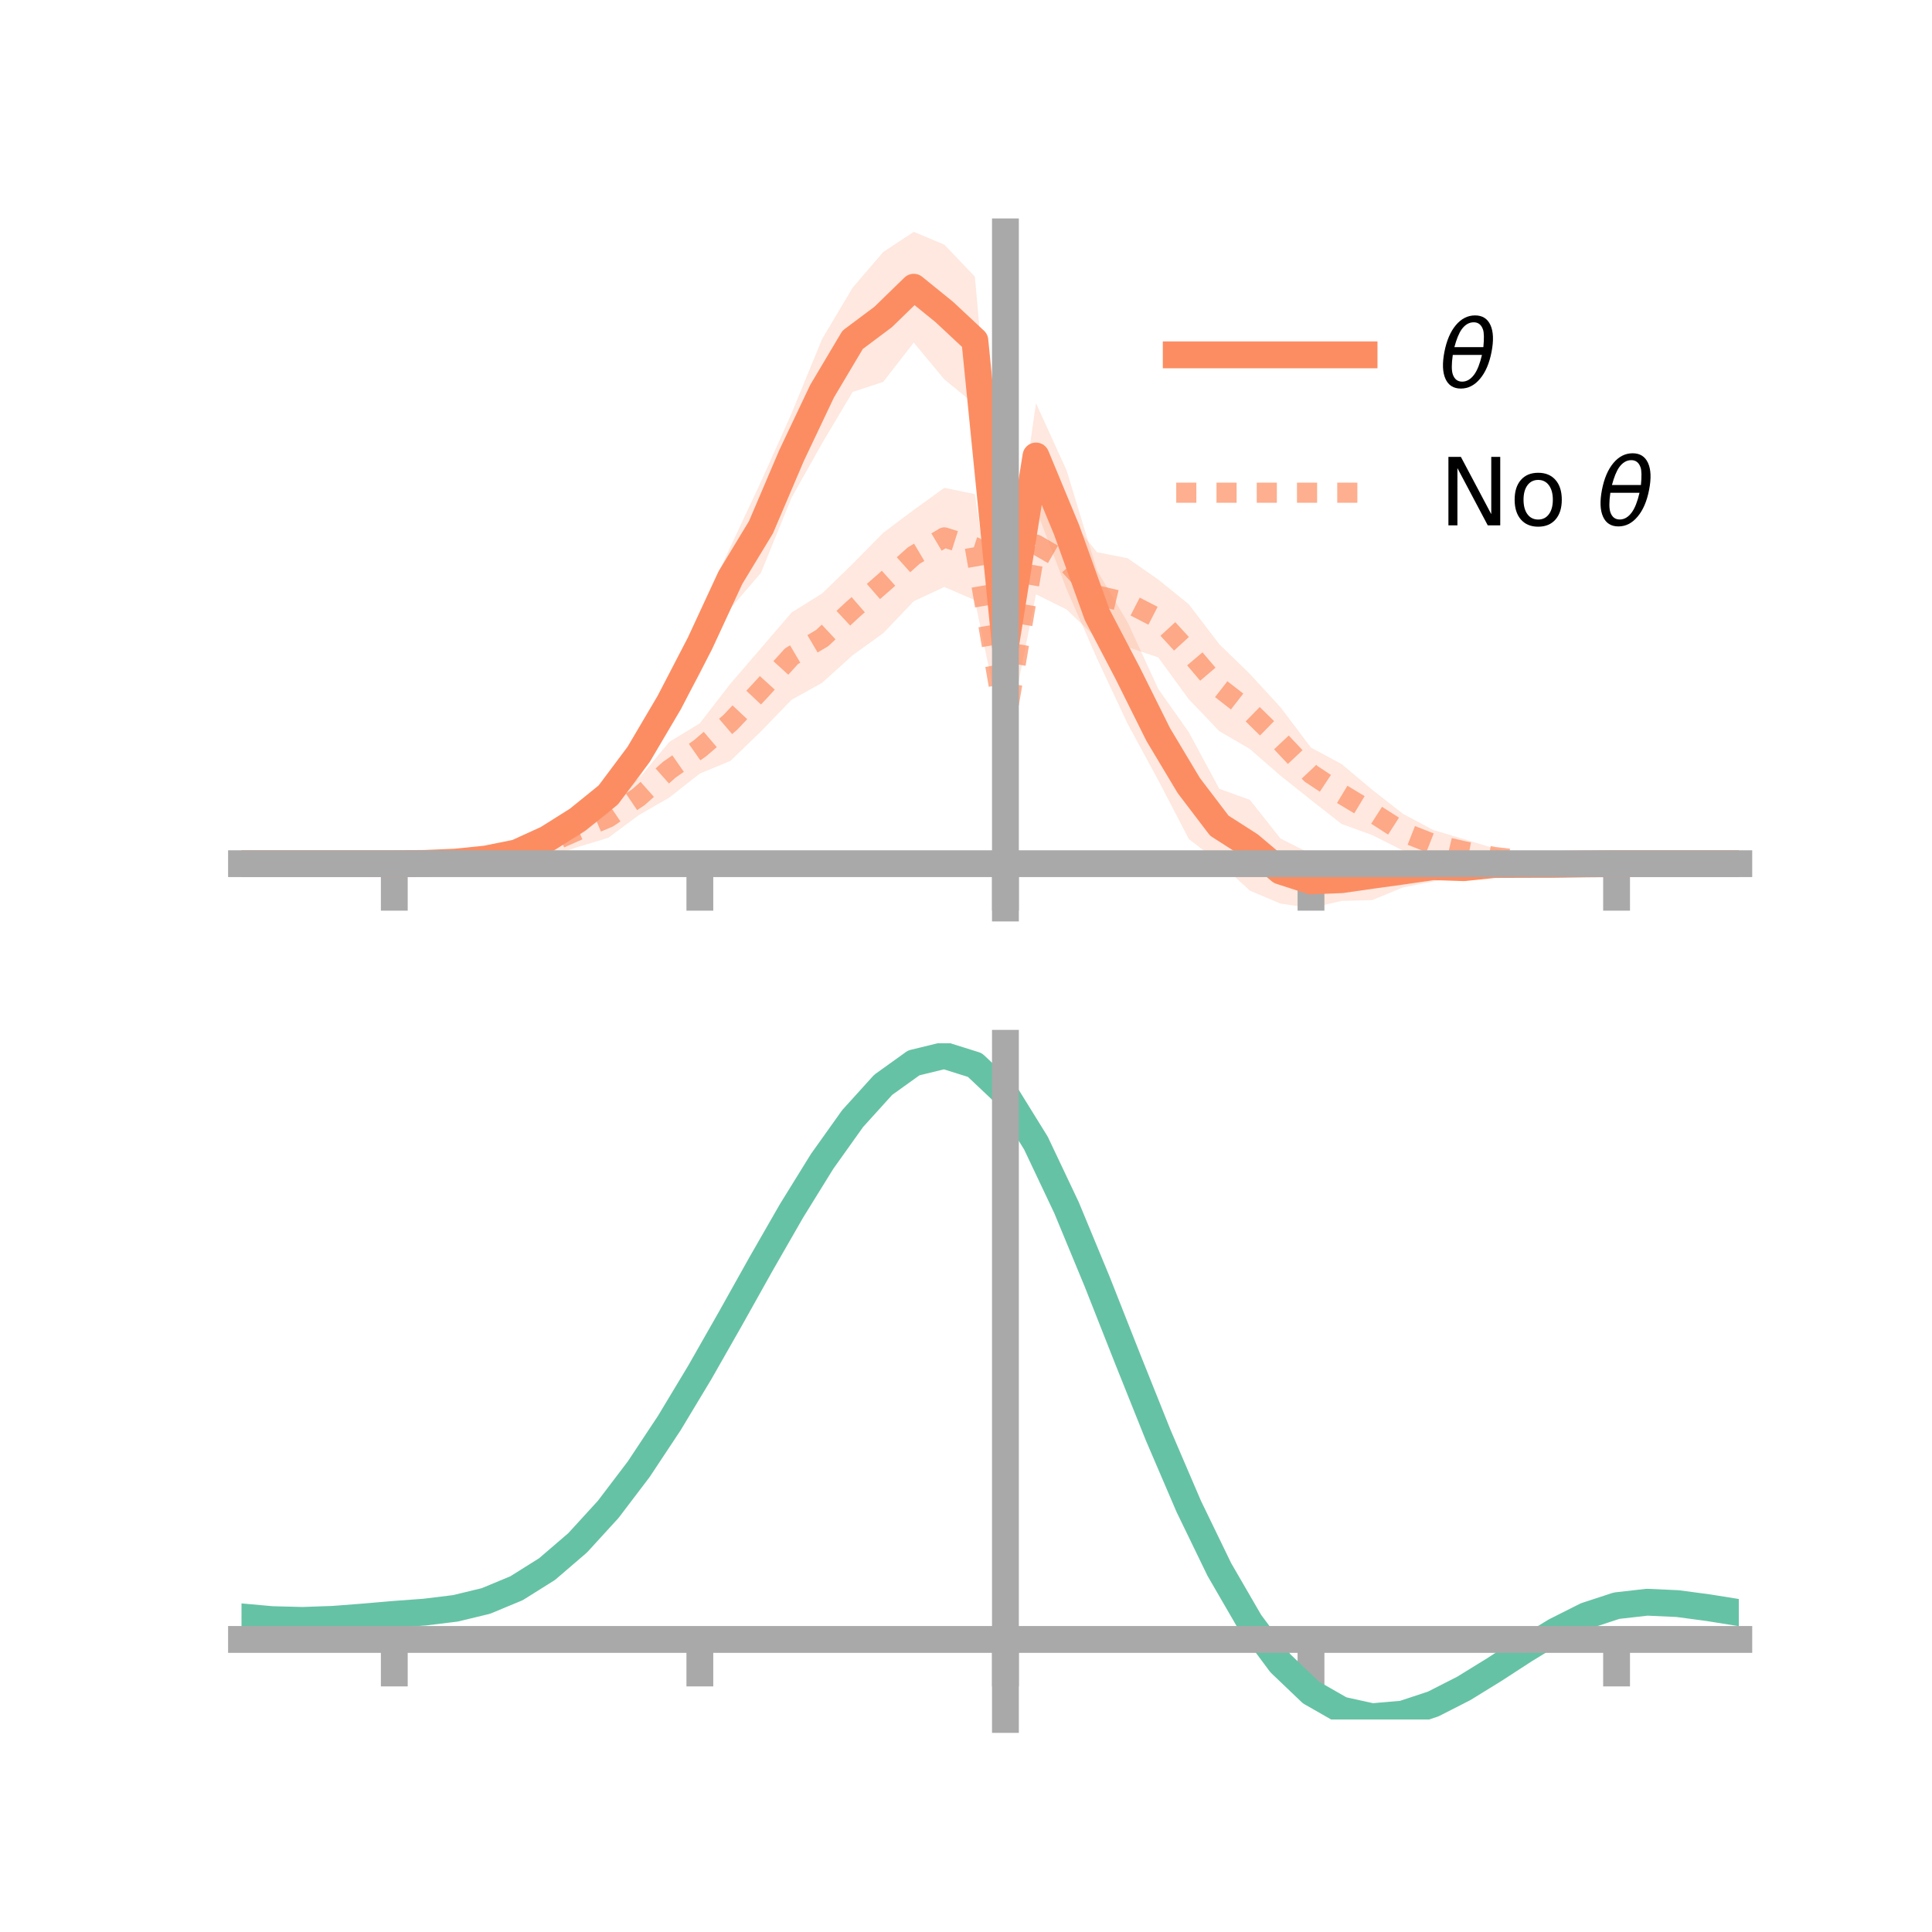 <?xml version="1.0" encoding="utf-8" standalone="no"?>
<!DOCTYPE svg PUBLIC "-//W3C//DTD SVG 1.1//EN"
  "http://www.w3.org/Graphics/SVG/1.1/DTD/svg11.dtd">
<!-- Created with matplotlib (https://matplotlib.org/) -->
<svg height="144pt" version="1.1" viewBox="0 0 144 144" width="144pt" xmlns="http://www.w3.org/2000/svg" xmlns:xlink="http://www.w3.org/1999/xlink">
 <defs>
  <style type="text/css">*{stroke-linecap:butt;stroke-linejoin:round;}</style>
 </defs>
 <g id="figure_1">
  <g id="patch_1">
   <path d="M 0 144 
L 144 144 
L 144 0 
L 0 0 
z
" style="fill:none;"/>
  </g>
  <g id="axes_1">
   <g id="patch_2">
    <path d="M 18 67.68 
L 129.6 67.68 
L 129.6 17.28 
L 18 17.28 
z
" style="fill:none;"/>
   </g>
   <g id="PolyCollection_1">
    <path clip-path="url(#p768dad7268)" d="M 18 64.374 
L 18 64.374 
L 20.278 64.374 
L 22.555 64.374 
L 24.833 64.374 
L 27.11 64.374 
L 29.388 64.374 
L 31.665 64.28 
L 33.943 64.033 
L 36.22 63.688 
L 38.498 62.817 
L 40.776 61.748 
L 43.053 59.829 
L 45.331 57.9 
L 47.608 54.388 
L 49.886 50.52 
L 52.163 45.694 
L 54.441 40.757 
L 56.718 35.905 
L 58.996 30.816 
L 61.273 25.272 
L 63.551 21.443 
L 65.829 18.784 
L 68.106 17.28 
L 70.384 18.234 
L 72.661 20.621 
L 74.939 45.958 
L 77.216 30.05 
L 79.494 35.051 
L 81.771 42.529 
L 84.049 46.389 
L 86.327 51.347 
L 88.604 54.569 
L 90.882 58.796 
L 93.159 59.617 
L 95.437 62.498 
L 97.714 63.639 
L 99.992 63.986 
L 102.269 63.392 
L 104.547 63.703 
L 106.824 63.493 
L 109.102 64.045 
L 111.38 63.791 
L 113.657 64.136 
L 115.935 64.199 
L 118.212 64.33 
L 120.49 64.374 
L 122.767 64.374 
L 125.045 64.374 
L 127.322 64.374 
L 129.6 64.374 
L 129.6 64.374 
L 129.6 64.374 
L 127.322 64.374 
L 125.045 64.374 
L 122.767 64.374 
L 120.49 64.375 
L 118.212 64.453 
L 115.935 64.649 
L 113.657 64.723 
L 111.38 65.082 
L 109.102 65.298 
L 106.824 65.699 
L 104.547 66.15 
L 102.269 67.089 
L 99.992 67.148 
L 97.714 67.68 
L 95.437 67.347 
L 93.159 66.382 
L 90.882 64.288 
L 88.604 62.529 
L 86.327 58.146 
L 84.049 53.951 
L 81.771 49.095 
L 79.494 43.906 
L 77.216 37.924 
L 74.939 50.389 
L 72.661 30.143 
L 70.384 28.275 
L 68.106 25.535 
L 65.829 28.464 
L 63.551 29.212 
L 61.273 33.043 
L 58.996 37.1 
L 56.718 42.693 
L 54.441 45.35 
L 52.163 50.243 
L 49.886 54.189 
L 47.608 58.044 
L 45.331 60.62 
L 43.053 62.36 
L 40.776 63.307 
L 38.498 64.314 
L 36.22 64.363 
L 33.943 64.483 
L 31.665 64.426 
L 29.388 64.374 
L 27.11 64.374 
L 24.833 64.374 
L 22.555 64.374 
L 20.278 64.374 
L 18 64.374 
z
" style="fill:#fc8d62;fill-opacity:0.2;"/>
   </g>
   <g id="PolyCollection_2">
    <path clip-path="url(#p768dad7268)" d="M 18 64.374 
L 18 64.374 
L 20.278 64.374 
L 22.555 64.374 
L 24.833 64.374 
L 27.11 64.374 
L 29.388 64.374 
L 31.665 64.291 
L 33.943 64.017 
L 36.22 63.645 
L 38.498 63.025 
L 40.776 61.918 
L 43.053 60.658 
L 45.331 59.426 
L 47.608 58.036 
L 49.886 55.295 
L 52.163 53.908 
L 54.441 50.959 
L 56.718 48.315 
L 58.996 45.656 
L 61.273 44.234 
L 63.551 42.03 
L 65.829 39.711 
L 68.106 38.005 
L 70.384 36.36 
L 72.661 36.828 
L 74.939 52.206 
L 77.216 36.882 
L 79.494 38.382 
L 81.771 41.16 
L 84.049 41.61 
L 86.327 43.193 
L 88.604 45.036 
L 90.882 48.018 
L 93.159 50.233 
L 95.437 52.71 
L 97.714 55.724 
L 99.992 56.946 
L 102.269 58.858 
L 104.547 60.642 
L 106.824 61.862 
L 109.102 62.54 
L 111.38 63.232 
L 113.657 63.694 
L 115.935 64.1 
L 118.212 64.33 
L 120.49 64.374 
L 122.767 64.374 
L 125.045 64.374 
L 127.322 64.374 
L 129.6 64.374 
L 129.6 64.374 
L 129.6 64.374 
L 127.322 64.374 
L 125.045 64.374 
L 122.767 64.374 
L 120.49 64.375 
L 118.212 64.431 
L 115.935 64.528 
L 113.657 64.59 
L 111.38 64.516 
L 109.102 64.348 
L 106.824 63.955 
L 104.547 63.382 
L 102.269 62.24 
L 99.992 61.412 
L 97.714 59.627 
L 95.437 57.812 
L 93.159 55.826 
L 90.882 54.497 
L 88.604 52.117 
L 86.327 48.997 
L 84.049 48.232 
L 81.771 47.599 
L 79.494 45.425 
L 77.216 44.295 
L 74.939 55.747 
L 72.661 44.733 
L 70.384 43.748 
L 68.106 44.813 
L 65.829 47.195 
L 63.551 48.836 
L 61.273 50.894 
L 58.996 52.159 
L 56.718 54.514 
L 54.441 56.711 
L 52.163 57.654 
L 49.886 59.445 
L 47.608 60.758 
L 45.331 62.449 
L 43.053 63.136 
L 40.776 63.889 
L 38.498 64.274 
L 36.22 64.453 
L 33.943 64.507 
L 31.665 64.441 
L 29.388 64.374 
L 27.11 64.374 
L 24.833 64.374 
L 22.555 64.374 
L 20.278 64.374 
L 18 64.374 
z
" style="fill:#fc8d62;fill-opacity:0.2;"/>
   </g>
   <g id="matplotlib.axis_1">
    <g id="xtick_1">
     <g id="line2d_1">
      <defs>
       <path d="M 0 0 
L 0 3.5 
" id="m60112fbc41" style="stroke:#a9a9a9;stroke-width:2;"/>
      </defs>
      <g>
       <use style="fill:#a9a9a9;stroke:#a9a9a9;stroke-width:2;" x="29.388" xlink:href="#m60112fbc41" y="64.374"/>
      </g>
     </g>
    </g>
    <g id="xtick_2">
     <g id="line2d_2">
      <g>
       <use style="fill:#a9a9a9;stroke:#a9a9a9;stroke-width:2;" x="52.163" xlink:href="#m60112fbc41" y="64.374"/>
      </g>
     </g>
    </g>
    <g id="xtick_3">
     <g id="line2d_3">
      <g>
       <use style="fill:#a9a9a9;stroke:#a9a9a9;stroke-width:2;" x="74.939" xlink:href="#m60112fbc41" y="64.374"/>
      </g>
     </g>
    </g>
    <g id="xtick_4">
     <g id="line2d_4">
      <g>
       <use style="fill:#a9a9a9;stroke:#a9a9a9;stroke-width:2;" x="97.714" xlink:href="#m60112fbc41" y="64.374"/>
      </g>
     </g>
    </g>
    <g id="xtick_5">
     <g id="line2d_5">
      <g>
       <use style="fill:#a9a9a9;stroke:#a9a9a9;stroke-width:2;" x="120.49" xlink:href="#m60112fbc41" y="64.374"/>
      </g>
     </g>
    </g>
   </g>
   <g id="matplotlib.axis_2"/>
   <g id="line2d_6">
    <path clip-path="url(#p768dad7268)" d="M 18 64.374 
L 20.278 64.374 
L 22.555 64.374 
L 24.833 64.374 
L 27.11 64.374 
L 29.388 64.374 
L 31.665 64.353 
L 33.943 64.258 
L 36.22 64.026 
L 38.498 63.566 
L 40.776 62.528 
L 43.053 61.095 
L 45.331 59.26 
L 47.608 56.216 
L 49.886 52.354 
L 52.163 47.969 
L 54.441 43.054 
L 56.718 39.299 
L 58.996 33.958 
L 61.273 29.158 
L 63.551 25.328 
L 65.829 23.624 
L 68.106 21.408 
L 70.384 23.255 
L 72.661 25.382 
L 74.939 48.173 
L 77.216 33.987 
L 79.494 39.479 
L 81.771 45.812 
L 84.049 50.17 
L 86.327 54.746 
L 88.604 58.549 
L 90.882 61.542 
L 93.159 62.999 
L 95.437 64.923 
L 97.714 65.659 
L 99.992 65.567 
L 102.269 65.24 
L 104.547 64.927 
L 106.824 64.596 
L 109.102 64.672 
L 111.38 64.437 
L 113.657 64.429 
L 115.935 64.424 
L 118.212 64.392 
L 120.49 64.374 
L 122.767 64.374 
L 125.045 64.374 
L 127.322 64.374 
L 129.6 64.374 
" style="fill:none;stroke:#fc8d62;stroke-linecap:square;stroke-width:2;"/>
   </g>
   <g id="line2d_7">
    <path clip-path="url(#p768dad7268)" d="M 18 64.374 
L 20.278 64.374 
L 22.555 64.374 
L 24.833 64.374 
L 27.11 64.374 
L 29.388 64.374 
L 31.665 64.366 
L 33.943 64.262 
L 36.22 64.049 
L 38.498 63.649 
L 40.776 62.904 
L 43.053 61.897 
L 45.331 60.937 
L 47.608 59.397 
L 49.886 57.37 
L 52.163 55.781 
L 54.441 53.835 
L 56.718 51.415 
L 58.996 48.908 
L 61.273 47.564 
L 63.551 45.433 
L 65.829 43.453 
L 68.106 41.409 
L 70.384 40.054 
L 72.661 40.781 
L 74.939 53.976 
L 77.216 40.588 
L 79.494 41.904 
L 81.771 44.38 
L 84.049 44.921 
L 86.327 46.095 
L 88.604 48.577 
L 90.882 51.258 
L 93.159 53.029 
L 95.437 55.261 
L 97.714 57.675 
L 99.992 59.179 
L 102.269 60.549 
L 104.547 62.012 
L 106.824 62.908 
L 109.102 63.444 
L 111.38 63.874 
L 113.657 64.142 
L 115.935 64.314 
L 118.212 64.38 
L 120.49 64.374 
L 122.767 64.374 
L 125.045 64.374 
L 127.322 64.374 
L 129.6 64.374 
" style="fill:none;stroke:#fc8d62;stroke-dasharray:1.5,1.5;stroke-dashoffset:0;stroke-opacity:0.7;stroke-width:1.5;"/>
   </g>
   <g id="patch_3">
    <path d="M 74.939 67.68 
L 74.939 17.28 
" style="fill:none;stroke:#a9a9a9;stroke-linecap:square;stroke-linejoin:miter;stroke-width:2;"/>
   </g>
   <g id="patch_4">
    <path d="M 129.6 67.68 
L 129.6 17.28 
" style="fill:none;"/>
   </g>
   <g id="patch_5">
    <path d="M 18 64.374 
L 129.6 64.374 
" style="fill:none;stroke:#a9a9a9;stroke-linecap:square;stroke-linejoin:miter;stroke-width:2;"/>
   </g>
   <g id="patch_6">
    <path d="M 18 17.28 
L 129.6 17.28 
" style="fill:none;"/>
   </g>
   <g id="legend_1">
    <g id="line2d_8">
     <path d="M 87.67 26.449 
L 101.67 26.449 
" style="fill:none;stroke:#fc8d62;stroke-linecap:square;stroke-width:2;"/>
    </g>
    <g id="line2d_9"/>
    <g id="text_1">
     <!-- $\theta$ -->
     <g transform="translate(107.27 28.899)scale(0.07 -0.07)">
      <defs>
       <path d="M 45.516 34.672 
L 14.453 34.672 
Q 12.359 20.062 14.5 13.875 
Q 17.188 6.25 24.469 6.25 
Q 31.781 6.25 37.359 13.922 
Q 42.234 20.656 45.516 34.672 
z
M 47.016 42.969 
Q 48.344 56.844 46.625 61.719 
Q 43.953 69.438 36.766 69.438 
Q 29.297 69.438 23.828 61.812 
Q 19.531 55.672 16.156 42.969 
z
M 38.188 76.766 
Q 49.906 76.766 54.594 66.406 
Q 59.281 56.109 55.719 37.844 
Q 52.203 19.625 43.453 9.281 
Q 34.766 -1.125 23.047 -1.125 
Q 11.281 -1.125 6.641 9.281 
Q 2 19.625 5.516 37.844 
Q 9.078 56.109 17.719 66.406 
Q 26.422 76.766 38.188 76.766 
z
" id="DejaVuSans-Oblique-952"/>
      </defs>
      <use transform="translate(0 0.234)" xlink:href="#DejaVuSans-Oblique-952"/>
     </g>
    </g>
    <g id="line2d_10">
     <path d="M 87.67 36.724 
L 101.67 36.724 
" style="fill:none;stroke:#fc8d62;stroke-dasharray:1.5,1.5;stroke-dashoffset:0;stroke-opacity:0.7;stroke-width:1.5;"/>
    </g>
    <g id="line2d_11"/>
    <g id="text_2">
     <!-- No $\theta$ -->
     <g transform="translate(107.27 39.174)scale(0.07 -0.07)">
      <defs>
       <path d="M 9.812 72.906 
L 23.094 72.906 
L 55.422 11.922 
L 55.422 72.906 
L 64.984 72.906 
L 64.984 0 
L 51.703 0 
L 19.391 60.984 
L 19.391 0 
L 9.812 0 
z
" id="DejaVuSans-78"/>
       <path d="M 30.609 48.391 
Q 23.391 48.391 19.188 42.75 
Q 14.984 37.109 14.984 27.297 
Q 14.984 17.484 19.156 11.844 
Q 23.344 6.203 30.609 6.203 
Q 37.797 6.203 41.984 11.859 
Q 46.188 17.531 46.188 27.297 
Q 46.188 37.016 41.984 42.703 
Q 37.797 48.391 30.609 48.391 
z
M 30.609 56 
Q 42.328 56 49.016 48.375 
Q 55.719 40.766 55.719 27.297 
Q 55.719 13.875 49.016 6.219 
Q 42.328 -1.422 30.609 -1.422 
Q 18.844 -1.422 12.172 6.219 
Q 5.516 13.875 5.516 27.297 
Q 5.516 40.766 12.172 48.375 
Q 18.844 56 30.609 56 
z
" id="DejaVuSans-111"/>
       <path id="DejaVuSans-32"/>
      </defs>
      <use transform="translate(0 0.234)" xlink:href="#DejaVuSans-78"/>
      <use transform="translate(74.805 0.234)" xlink:href="#DejaVuSans-111"/>
      <use transform="translate(135.986 0.234)" xlink:href="#DejaVuSans-32"/>
      <use transform="translate(167.773 0.234)" xlink:href="#DejaVuSans-Oblique-952"/>
     </g>
    </g>
   </g>
  </g>
  <g id="axes_2">
   <g id="patch_7">
    <path d="M 18 128.16 
L 129.6 128.16 
L 129.6 77.76 
L 18 77.76 
z
" style="fill:none;"/>
   </g>
   <g id="PolyCollection_3">
    <path clip-path="url(#pd5fab92975)" d="M 18 120.552 
L 18 120.473 
L 20.278 120.686 
L 22.555 120.744 
L 24.833 120.657 
L 27.11 120.472 
L 29.388 120.268 
L 31.665 120.095 
L 33.943 119.811 
L 36.22 119.255 
L 38.498 118.299 
L 40.776 116.851 
L 43.053 114.86 
L 45.331 112.316 
L 47.608 109.252 
L 49.886 105.735 
L 52.163 101.866 
L 54.441 97.775 
L 56.718 93.616 
L 58.996 89.563 
L 61.273 85.807 
L 63.551 82.546 
L 65.829 79.984 
L 68.106 78.323 
L 70.384 77.76 
L 72.661 78.486 
L 74.939 80.669 
L 77.216 84.401 
L 79.494 89.28 
L 81.771 94.858 
L 84.049 100.717 
L 86.327 106.491 
L 88.604 111.88 
L 90.882 116.65 
L 93.159 120.636 
L 95.437 123.74 
L 97.714 125.933 
L 99.992 127.243 
L 102.269 127.748 
L 104.547 127.561 
L 106.824 126.819 
L 109.102 125.677 
L 111.38 124.296 
L 113.657 122.841 
L 115.935 121.469 
L 118.212 120.336 
L 120.49 119.592 
L 122.767 119.336 
L 125.045 119.447 
L 127.322 119.762 
L 129.6 120.14 
L 129.6 120.246 
L 129.6 120.246 
L 127.322 119.894 
L 125.045 119.601 
L 122.767 119.503 
L 120.49 119.766 
L 118.212 120.517 
L 115.935 121.672 
L 113.657 123.083 
L 111.38 124.587 
L 109.102 126.013 
L 106.824 127.193 
L 104.547 127.959 
L 102.269 128.16 
L 99.992 127.663 
L 97.714 126.368 
L 95.437 124.213 
L 93.159 121.182 
L 90.882 117.309 
L 88.604 112.682 
L 86.327 107.457 
L 84.049 101.856 
L 81.771 96.17 
L 79.494 90.752 
L 77.216 86.011 
L 74.939 82.386 
L 72.661 80.272 
L 70.384 79.573 
L 68.106 80.121 
L 65.829 81.726 
L 63.551 84.195 
L 61.273 87.331 
L 58.996 90.935 
L 56.718 94.817 
L 54.441 98.795 
L 52.163 102.704 
L 49.886 106.399 
L 47.608 109.758 
L 45.331 112.688 
L 43.053 115.128 
L 40.776 117.05 
L 38.498 118.459 
L 36.22 119.397 
L 33.943 119.943 
L 31.665 120.217 
L 29.388 120.38 
L 27.11 120.568 
L 24.833 120.734 
L 22.555 120.807 
L 20.278 120.748 
L 18 120.552 
z
" style="fill:#66c2a5;fill-opacity:0.2;"/>
   </g>
   <g id="matplotlib.axis_3">
    <g id="xtick_6">
     <g id="line2d_12">
      <g>
       <use style="fill:#a9a9a9;stroke:#a9a9a9;stroke-width:2;" x="29.388" xlink:href="#m60112fbc41" y="122.196"/>
      </g>
     </g>
    </g>
    <g id="xtick_7">
     <g id="line2d_13">
      <g>
       <use style="fill:#a9a9a9;stroke:#a9a9a9;stroke-width:2;" x="52.163" xlink:href="#m60112fbc41" y="122.196"/>
      </g>
     </g>
    </g>
    <g id="xtick_8">
     <g id="line2d_14">
      <g>
       <use style="fill:#a9a9a9;stroke:#a9a9a9;stroke-width:2;" x="74.939" xlink:href="#m60112fbc41" y="122.196"/>
      </g>
     </g>
    </g>
    <g id="xtick_9">
     <g id="line2d_15">
      <g>
       <use style="fill:#a9a9a9;stroke:#a9a9a9;stroke-width:2;" x="97.714" xlink:href="#m60112fbc41" y="122.196"/>
      </g>
     </g>
    </g>
    <g id="xtick_10">
     <g id="line2d_16">
      <g>
       <use style="fill:#a9a9a9;stroke:#a9a9a9;stroke-width:2;" x="120.49" xlink:href="#m60112fbc41" y="122.196"/>
      </g>
     </g>
    </g>
   </g>
   <g id="matplotlib.axis_4"/>
   <g id="line2d_17">
    <path clip-path="url(#pd5fab92975)" d="M 18 120.513 
L 20.278 120.717 
L 22.555 120.775 
L 24.833 120.695 
L 27.11 120.52 
L 29.388 120.324 
L 31.665 120.156 
L 33.943 119.877 
L 36.22 119.326 
L 38.498 118.379 
L 40.776 116.95 
L 43.053 114.994 
L 45.331 112.502 
L 47.608 109.505 
L 49.886 106.067 
L 52.163 102.285 
L 54.441 98.285 
L 56.718 94.216 
L 58.996 90.249 
L 61.273 86.569 
L 63.551 83.371 
L 65.829 80.855 
L 68.106 79.222 
L 70.384 78.666 
L 72.661 79.379 
L 74.939 81.528 
L 77.216 85.206 
L 79.494 90.016 
L 81.771 95.514 
L 84.049 101.286 
L 86.327 106.974 
L 88.604 112.281 
L 90.882 116.98 
L 93.159 120.909 
L 95.437 123.977 
L 97.714 126.15 
L 99.992 127.453 
L 102.269 127.954 
L 104.547 127.76 
L 106.824 127.006 
L 109.102 125.845 
L 111.38 124.441 
L 113.657 122.962 
L 115.935 121.571 
L 118.212 120.426 
L 120.49 119.679 
L 122.767 119.42 
L 125.045 119.524 
L 127.322 119.828 
L 129.6 120.193 
" style="fill:none;stroke:#66c2a5;stroke-linecap:square;stroke-width:2;"/>
   </g>
   <g id="patch_8">
    <path d="M 74.939 128.16 
L 74.939 77.76 
" style="fill:none;stroke:#a9a9a9;stroke-linecap:square;stroke-linejoin:miter;stroke-width:2;"/>
   </g>
   <g id="patch_9">
    <path d="M 129.6 128.16 
L 129.6 77.76 
" style="fill:none;"/>
   </g>
   <g id="patch_10">
    <path d="M 18 122.196 
L 129.6 122.196 
" style="fill:none;stroke:#a9a9a9;stroke-linecap:square;stroke-linejoin:miter;stroke-width:2;"/>
   </g>
   <g id="patch_11">
    <path d="M 18 77.76 
L 129.6 77.76 
" style="fill:none;"/>
   </g>
  </g>
 </g>
 <defs>
  <clipPath id="p768dad7268">
   <rect height="50.4" width="111.6" x="18" y="17.28"/>
  </clipPath>
  <clipPath id="pd5fab92975">
   <rect height="50.4" width="111.6" x="18" y="77.76"/>
  </clipPath>
 </defs>
</svg>
